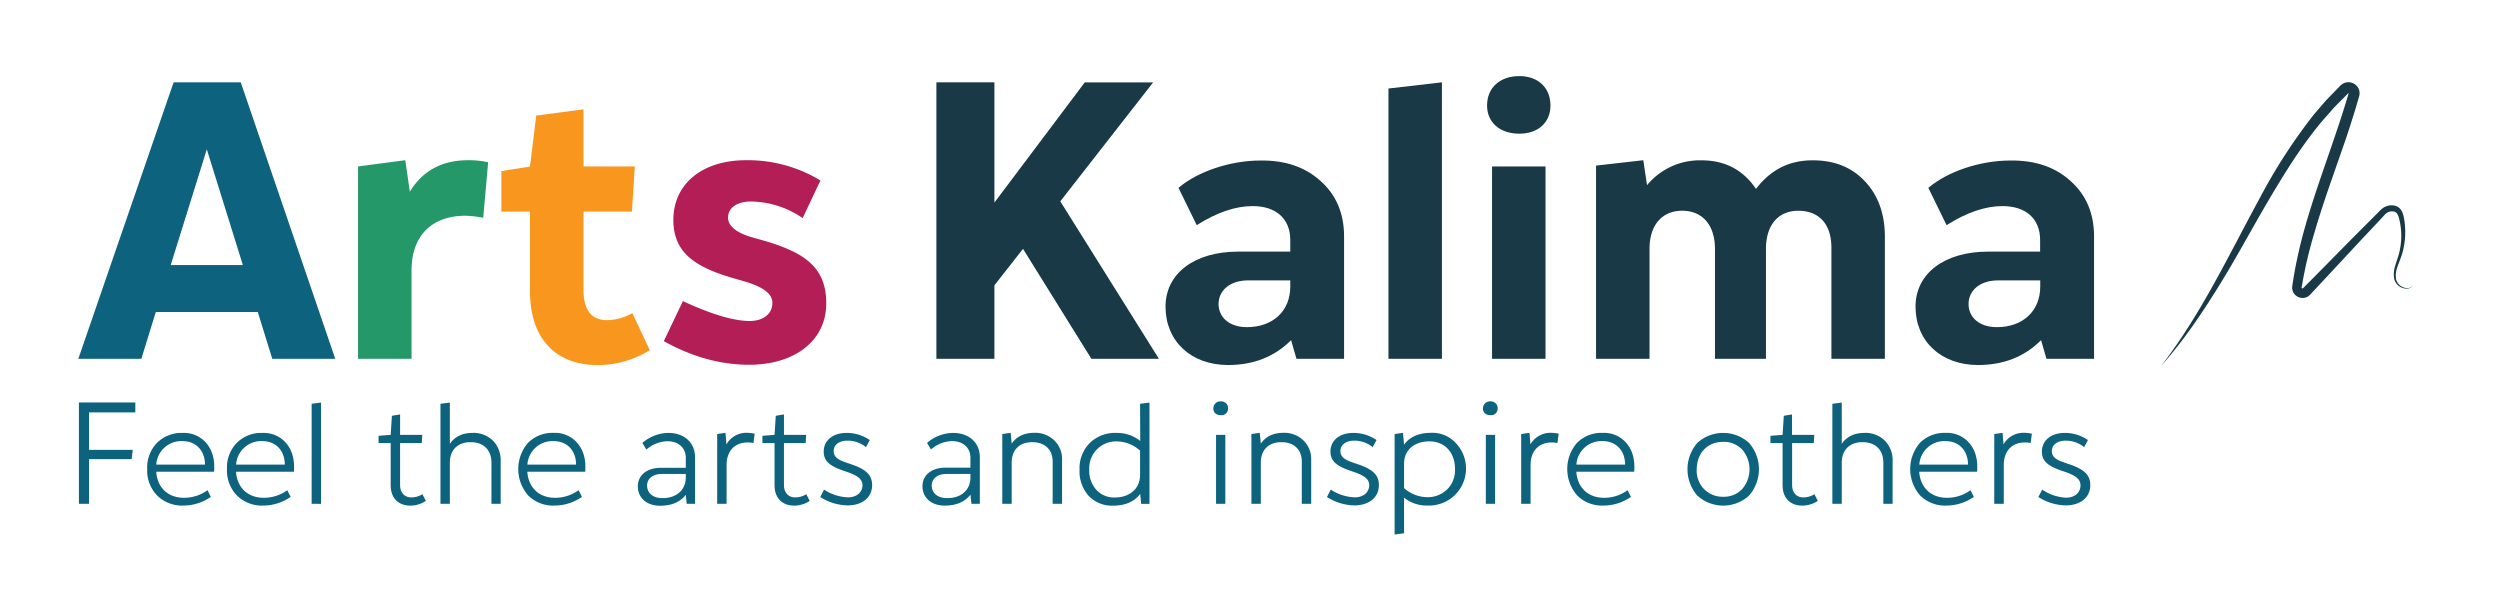 <svg id="Layer_1" data-name="Layer 1" xmlns="http://www.w3.org/2000/svg" viewBox="0 0 863.98 205.2"><defs><style>.cls-1{fill:#183945;}.cls-2{fill:#0d627d;}.cls-3{fill:#259869;}.cls-4{fill:#f8961d;}.cls-5{fill:#b41e56;}</style></defs><path class="cls-1" d="M377.17,124,353.54,86l-9.88,12.61V124H323.61V28.45h20.05V70l31.22-41.52h23.63l-32.08,41.1L400.51,124Z"/><path class="cls-1" d="M456.5,62.67c5.3,4.73,8,11.17,8,19V124H448.05l-1.86-6.44c-5.73,5.73-13,8.59-21.76,8.59-12.75,0-21.63-8.16-21.63-20.19,0-11.46,10-19,25.06-19h18.05v-4c0-7.44-5-11.74-13-11.74-5.87,0-12.31,2.15-19.33,6.59l-6.3-12.89c6.73-5.73,18-9.45,28.36-9.45C444.33,55.37,451.2,57.8,456.5,62.67ZM445.91,99.05V96.9H431.3c-6.16,0-10.17,3.43-10.17,8.16s3.87,8,9.74,8C439.89,113.08,445.91,107.49,445.91,99.05Z"/><path class="cls-1" d="M479.84,124V30.59l18.48-2.14V124Z"/><path class="cls-1" d="M513.92,36.47c0-6.16,4.44-10.17,11.17-10.17,6.45,0,10.74,4,10.74,10.17,0,5.87-4.29,9.73-10.74,9.73C518.36,46.2,513.92,42.34,513.92,36.47ZM515.64,124V57.52h18.48V124Z"/><path class="cls-1" d="M644.52,62.67c4.58,4.87,6.88,11.31,6.88,19.19V124H632.92V85.58c0-8-4.15-12.74-11.45-12.74-7,0-11.17,5-11.17,13.17V124H592.68V86c0-8.16-4.29-13.17-11.31-13.17s-11.31,5-11.31,13.17V124H551.58V57.23l16.33-1.86L569.2,64a23.65,23.65,0,0,1,18.9-8.59c8,0,14.32,3.29,18.76,9.88,5-6.59,11.46-9.88,19.48-9.88C633.93,55.37,639.94,57.8,644.52,62.67Z"/><path class="cls-1" d="M715.69,62.67c5.3,4.73,8,11.17,8,19V124H707.24l-1.86-6.44c-5.73,5.73-13,8.59-21.77,8.59-12.74,0-21.62-8.16-21.62-20.19,0-11.46,10-19,25.06-19h18v-4c0-7.44-5-11.74-13-11.74-5.87,0-12.31,2.15-19.33,6.59l-6.3-12.89c6.73-5.73,18-9.45,28.35-9.45C703.52,55.37,710.39,57.8,715.69,62.67Zm-10.6,36.38V96.9h-14.6c-6.16,0-10.17,3.43-10.17,8.16s3.86,8,9.74,8C699.08,113.08,705.09,107.49,705.09,99.05Z"/><path class="cls-2" d="M94.09,124l-5-16.18H53.85l-5,16.18H27.07L60,28.45h23.2L115.86,124ZM59,91.6H83.93l-12.46-40Z"/><path class="cls-3" d="M168.7,56.08,167,75.27a36.82,36.82,0,0,0-6.15-.71c-11.6,0-18.62,6.87-18.62,18.9V124H123.74V57.52l16.32-2.15,1.58,10.88c4.44-7.3,11.17-10.88,20.19-10.88A30.67,30.67,0,0,1,168.7,56.08Z"/><path class="cls-4" d="M224.55,121a33.89,33.89,0,0,1-18.05,5.15c-14.75,0-23.34-9.45-23.34-25.49V73.13h-9.88v-14l9.88-1.57,2.15-17.62,16.33-2.15V57.52h17.75l-1,15.61H201.64v26.92c0,7,2.72,10.59,8.16,10.59a17.8,17.8,0,0,0,8.73-2.43Z"/><path class="cls-5" d="M258.05,97.47l-5.44-1.58c-13-3.86-19.9-9-19.9-19.9,0-12.46,10-20.62,25.06-20.62a48.34,48.34,0,0,1,25.77,7l-6.15,13a32.23,32.23,0,0,0-17.9-5.73c-4.73,0-7.88,2.15-7.88,5.58,0,2.72,2.58,5,7.59,6.59l5.58,1.58c13.75,4.15,20.77,9.3,20.77,21.48,0,12.74-10.74,21.19-26.64,21.19-9.88,0-19.76-2.72-29.5-8.16L236,104.06c9.88,4.58,17.61,6.87,23.06,6.87,4.72,0,7.87-2.43,7.87-6.3C266.93,101.62,263.93,99.33,258.05,97.47Z"/><path class="cls-1" d="M746.89,126.42C760.77,108.49,770.3,88,781.13,68.14a190.45,190.45,0,0,1,18.58-28.63l2.8-3.26,1.41-1.63,1.5-1.54,3-3.08a7.2,7.2,0,0,1,1-.91,3.78,3.78,0,0,1,2-.67,3.89,3.89,0,0,1,3.48,1.84,3.7,3.7,0,0,1,.55,2,4,4,0,0,1-.14,1l-.15.52-.6,2.05c-.39,1.37-.81,2.72-1.24,4.08-.84,2.71-1.72,5.41-2.62,8.09-3.66,10.72-7.6,21.28-10.73,32a152.77,152.77,0,0,0-4,16.26l-.36,2.06-.18,1a.29.29,0,0,0,0,.15c0,.07.14.18.26.19a.22.22,0,0,0,.14,0s0,0,.37-.34l5.94-6,11.9-12.06,6-6,1.49-1.5.75-.76.38-.38a6.14,6.14,0,0,1,.47-.42,5.19,5.19,0,0,1,4.93-1,3.76,3.76,0,0,1,2,1.82,8.06,8.06,0,0,1,.71,2.26,26.4,26.4,0,0,1,.45,4.34A26,26,0,0,1,830,88.21c-.46,1.38-1,2.66-1.47,4a8.76,8.76,0,0,0-.52,4,3.92,3.92,0,0,0,2.38,3,3.54,3.54,0,0,0,2,.32A2.17,2.17,0,0,0,834,98.37a2.22,2.22,0,0,1-1.61,1.3,3.82,3.82,0,0,1-2.14-.19,4.32,4.32,0,0,1-2.84-3.18,9.22,9.22,0,0,1,.32-4.34c.38-1.39.9-2.72,1.26-4a24.56,24.56,0,0,0,.81-8.18,24,24,0,0,0-.63-4c-.29-1.33-.82-2.42-1.72-2.64a3.3,3.3,0,0,0-3,.77q-.15.14-.3.3l-.35.38-.72.78-1.44,1.55L815.91,83l-11.54,12.4-5.78,6.19a4.55,4.55,0,0,1-1.23,1,3.47,3.47,0,0,1-1.92.37,3.6,3.6,0,0,1-3-2.15,3.71,3.71,0,0,1-.26-1.93l.17-1.06.33-2.12a162.68,162.68,0,0,1,3.77-16.7c3.08-11,7-21.59,10.59-32.26.91-2.66,1.8-5.33,2.64-8,.43-1.34.85-2.68,1.24-4l.6-2,.15-.5s0,0,0,0h0s-.08-.07-.08-.06h0c.06-.07-.34.32-.54.53l-2.93,2.95-1.46,1.48-1.37,1.57-2.76,3.12c-7.16,8.54-13.07,18.1-18.77,27.79s-11,19.68-17,29.33S754.42,118,746.89,126.42Z"/><path class="cls-2" d="M46.77,142.53h-16v12.95h15.1l-.37,3.2H30.78V174.1H27.27v-35h19.5Z"/><path class="cls-2" d="M71.47,153.34c2,2.46,2.83,5.66,2.52,9.69H54c.36,5.51,4.09,9,9.54,9a13.71,13.71,0,0,0,8.18-2.62l1.15,2.31a16.69,16.69,0,0,1-9.54,3,12.21,12.21,0,0,1-9-3.46,12.37,12.37,0,0,1-3.46-9.18,12.22,12.22,0,0,1,3.36-9,11.9,11.9,0,0,1,8.91-3.46A10.1,10.1,0,0,1,71.47,153.34Zm-.63,7.23c0-4.88-3.15-8.13-7.76-8.13A8.69,8.69,0,0,0,54,160.57Z"/><path class="cls-2" d="M99.05,153.34c2,2.46,2.83,5.66,2.52,9.69h-20c.36,5.51,4.09,9,9.54,9a13.71,13.71,0,0,0,8.18-2.62l1.15,2.31a16.69,16.69,0,0,1-9.54,3,12.21,12.21,0,0,1-9-3.46,12.37,12.37,0,0,1-3.46-9.18,12.22,12.22,0,0,1,3.36-9,11.9,11.9,0,0,1,8.91-3.46A10.1,10.1,0,0,1,99.05,153.34Zm-.63,7.23c0-4.88-3.15-8.13-7.76-8.13a8.69,8.69,0,0,0-9.07,8.13Z"/><path class="cls-2" d="M107.7,174.1V139.54l3.25-.41v35Z"/><path class="cls-2" d="M147.18,173.1a9.47,9.47,0,0,1-5.4,1.63c-4.14,0-6.76-2.68-6.76-7V153.12h-4.19v-2.51l4.19-.32.42-6.6,2.83-.47v7.07h7.66l-.16,2.83h-7.5v14.53c0,2.57,1.52,4.25,3.88,4.25a7.18,7.18,0,0,0,3.83-1.11Z"/><path class="cls-2" d="M170.36,152.29a9.56,9.56,0,0,1,2.67,7.07V174.1h-3.19V159.89c0-4.41-2.73-7.08-7.19-7.08s-7.18,2.67-7.18,7.08V174.1h-3.25V139.54l3.25-.41v14.26q2.59-3.78,7.86-3.78A9.5,9.5,0,0,1,170.36,152.29Z"/><path class="cls-2" d="M199.72,153.34c2,2.46,2.84,5.66,2.52,9.69h-20c.37,5.51,4.09,9,9.54,9a13.71,13.71,0,0,0,8.18-2.62l1.16,2.31a16.75,16.75,0,0,1-9.55,3,12.17,12.17,0,0,1-9-3.46,13.86,13.86,0,0,1-.11-18.2,11.92,11.92,0,0,1,8.91-3.46A10.1,10.1,0,0,1,199.72,153.34Zm-.63,7.23c0-4.88-3.14-8.13-7.76-8.13a8.69,8.69,0,0,0-9.07,8.13Z"/><path class="cls-2" d="M240.2,158V174.1h-2.88L237,171c-1.94,2.52-4.93,3.78-8.91,3.78-4.56,0-7.66-2.68-7.66-6.71,0-3.83,3.15-6.4,7.92-6.4H237v-3.46c0-3.41-2.51-5.72-6.34-5.72a11.43,11.43,0,0,0-7.29,2.89L222,153.07a14,14,0,0,1,9-3.46C236.48,149.61,240.2,153,240.2,158ZM237,165v-1.21h-8.23c-3.09,0-5.14,1.57-5.14,4,0,2.67,2.1,4.35,5.24,4.35C233.7,172.21,237,169.38,237,165Z"/><path class="cls-2" d="M260.81,149.87l-.42,3.25a8.26,8.26,0,0,0-2-.21c-4.46,0-7.29,2.94-7.29,7.82V174.1h-3.25V150l2.88-.42.32,4a7.92,7.92,0,0,1,7.39-4A14.82,14.82,0,0,1,260.81,149.87Z"/><path class="cls-2" d="M279.84,173.1a9.47,9.47,0,0,1-5.4,1.63c-4.14,0-6.76-2.68-6.76-7V153.12h-4.19v-2.51l4.19-.32.42-6.6,2.83-.47v7.07h7.66l-.16,2.83h-7.5v14.53c0,2.57,1.52,4.25,3.88,4.25a7.18,7.18,0,0,0,3.83-1.11Z"/><path class="cls-2" d="M293,163.19l-1.83-.63c-4.56-1.62-6.5-3.3-6.5-6.5,0-3.83,3.14-6.45,7.91-6.45a14,14,0,0,1,8,2.47l-1.31,2.46a9.89,9.89,0,0,0-6.5-2.25c-2.78,0-4.66,1.46-4.66,3.61,0,1.89,1.36,3,4.45,4l1.84.63c4.82,1.68,7,3.57,7,7.13,0,4.25-3.41,7-8.49,7a18.32,18.32,0,0,1-9.44-2.89l1.31-2.57a16.12,16.12,0,0,0,8.29,2.68c3,0,5-1.73,5-4.25C298,165.6,296.41,164.4,293,163.19Z"/><path class="cls-2" d="M338.62,158V174.1h-2.88l-.37-3.15c-1.94,2.52-4.93,3.78-8.91,3.78-4.56,0-7.66-2.68-7.66-6.71,0-3.83,3.15-6.4,7.92-6.4h8.65v-3.46c0-3.41-2.52-5.72-6.34-5.72a11.43,11.43,0,0,0-7.29,2.89l-1.36-2.26a14,14,0,0,1,9-3.46C334.9,149.61,338.62,153,338.62,158ZM335.37,165v-1.21h-8.23c-3.09,0-5.14,1.57-5.14,4,0,2.67,2.1,4.35,5.24,4.35C332.12,172.21,335.37,169.38,335.37,165Z"/><path class="cls-2" d="M364.37,152.23a8.87,8.87,0,0,1,2.67,6.66V174.1h-3.25V159.52c0-4.14-2.67-6.71-7.08-6.71s-7.08,2.67-7.08,7.08V174.1h-3.25V150l2.89-.42.36,3.73c1.73-2.47,4.3-3.73,7.82-3.73A9.37,9.37,0,0,1,364.37,152.23Z"/><path class="cls-2" d="M394,139.54l3.25-.41v35h-2.88l-.31-3.46q-3.07,4.08-9.44,4.09a11.08,11.08,0,0,1-8.39-3.41,12.65,12.65,0,0,1-3.15-9,12.35,12.35,0,0,1,3.52-9.23,12.52,12.52,0,0,1,9.28-3.51,12.81,12.81,0,0,1,8.18,2.78Zm0,16.21a12.08,12.08,0,0,0-7.86-3.2,9.26,9.26,0,0,0-9.7,9.7,9.87,9.87,0,0,0,2.41,7,8.3,8.3,0,0,0,6.4,2.68c5.24,0,8.75-3.15,8.75-7.76Z"/><path class="cls-2" d="M419.32,141.17a2.43,2.43,0,0,1,2.62-2.46,2.34,2.34,0,0,1,2.47,2.46,2.25,2.25,0,0,1-2.47,2.31C420.32,143.48,419.32,142.59,419.32,141.17Zm.94,32.93V150.29h3.2V174.1Z"/><path class="cls-2" d="M450.47,152.23a8.87,8.87,0,0,1,2.67,6.66V174.1h-3.25V159.52c0-4.14-2.68-6.71-7.08-6.71s-7.08,2.67-7.08,7.08V174.1h-3.25V150l2.88-.42.37,3.73c1.73-2.47,4.3-3.73,7.81-3.73A9.4,9.4,0,0,1,450.47,152.23Z"/><path class="cls-2" d="M468.13,163.19l-1.83-.63c-4.56-1.62-6.5-3.3-6.5-6.5,0-3.83,3.14-6.45,7.92-6.45a14,14,0,0,1,8,2.47l-1.32,2.46a9.89,9.89,0,0,0-6.5-2.25c-2.78,0-4.66,1.46-4.66,3.61,0,1.89,1.36,3,4.45,4l1.84.63c4.82,1.68,7,3.57,7,7.13,0,4.25-3.41,7-8.5,7a18.32,18.32,0,0,1-9.44-2.89l1.31-2.57a16.12,16.12,0,0,0,8.29,2.68c3,0,5-1.73,5-4.25C473.17,165.6,471.54,164.4,468.13,163.19Z"/><path class="cls-2" d="M503,153a12.78,12.78,0,0,1-9.6,21.71,12.28,12.28,0,0,1-8.17-2.73v12.32l-3.26.42V150l2.89-.42.37,4.09c2-2.73,5.13-4.09,9.38-4.09A10.9,10.9,0,0,1,503,153Zm-2.88,16.15a9.41,9.41,0,0,0,2.72-7.08c0-5.71-3.56-9.54-8.86-9.54s-8.75,3.09-8.75,7.71v8.44a12.25,12.25,0,0,0,7.86,3.14A9.55,9.55,0,0,0,500.07,169.17Z"/><path class="cls-2" d="M512.49,141.17a2.44,2.44,0,0,1,2.63-2.46,2.34,2.34,0,0,1,2.46,2.46,2.25,2.25,0,0,1-2.46,2.31C513.49,143.48,512.49,142.59,512.49,141.17Zm1,32.93V150.29h3.2V174.1Z"/><path class="cls-2" d="M538.66,149.87l-.42,3.25a8.29,8.29,0,0,0-2-.21c-4.45,0-7.28,2.94-7.28,7.82V174.1h-3.25V150l2.88-.42.31,4a8,8,0,0,1,7.4-4A14.82,14.82,0,0,1,538.66,149.87Z"/><path class="cls-2" d="M562.25,153.34c2,2.46,2.83,5.66,2.52,9.69h-20c.37,5.51,4.09,9,9.54,9a13.69,13.69,0,0,0,8.18-2.62l1.16,2.31a16.75,16.75,0,0,1-9.55,3,12.17,12.17,0,0,1-9-3.46,13.83,13.83,0,0,1-.11-18.2,11.92,11.92,0,0,1,8.91-3.46A10.1,10.1,0,0,1,562.25,153.34Zm-.63,7.23c0-4.88-3.14-8.13-7.76-8.13a8.69,8.69,0,0,0-9.07,8.13Z"/><path class="cls-2" d="M586.58,171.27a13.88,13.88,0,0,1,0-18.2,13.28,13.28,0,0,1,17.88,0,13.85,13.85,0,0,1,0,18.2,13.28,13.28,0,0,1-17.88,0Zm15.42-16a8.73,8.73,0,0,0-6.5-2.57c-5.25,0-9.07,3.67-9.13,9.49a9.09,9.09,0,0,0,2.57,6.86,9,9,0,0,0,6.56,2.63,8.77,8.77,0,0,0,6.5-2.57,10.45,10.45,0,0,0,0-13.84Z"/><path class="cls-2" d="M628.22,173.1a9.5,9.5,0,0,1-5.4,1.63c-4.15,0-6.77-2.68-6.77-7V153.12h-4.19v-2.51l4.19-.32.42-6.6,2.83-.47v7.07H627l-.16,2.83h-7.5v14.53c0,2.57,1.52,4.25,3.88,4.25a7.16,7.16,0,0,0,3.83-1.11Z"/><path class="cls-2" d="M651.39,152.29a9.53,9.53,0,0,1,2.68,7.07V174.1h-3.2V159.89c0-4.41-2.73-7.08-7.18-7.08s-7.19,2.67-7.19,7.08V174.1h-3.25V139.54l3.25-.41v14.26q2.6-3.78,7.87-3.78A9.49,9.49,0,0,1,651.39,152.29Z"/><path class="cls-2" d="M680.76,153.34c2,2.46,2.83,5.66,2.51,9.69h-20c.37,5.51,4.09,9,9.55,9a13.68,13.68,0,0,0,8.17-2.62l1.16,2.31a16.74,16.74,0,0,1-9.54,3,12.18,12.18,0,0,1-9-3.46,13.86,13.86,0,0,1-.11-18.2,11.94,11.94,0,0,1,8.92-3.46A10.11,10.11,0,0,1,680.76,153.34Zm-.63,7.23c0-4.88-3.15-8.13-7.76-8.13a8.68,8.68,0,0,0-9.07,8.13Z"/><path class="cls-2" d="M702.2,149.87l-.42,3.25a8.2,8.2,0,0,0-2-.21c-4.46,0-7.29,2.94-7.29,7.82V174.1H689.2V150l2.88-.42.32,4a7.92,7.92,0,0,1,7.39-4A14.82,14.82,0,0,1,702.2,149.87Z"/><path class="cls-2" d="M714,163.19l-1.84-.63c-4.56-1.62-6.5-3.3-6.5-6.5,0-3.83,3.15-6.45,7.92-6.45a14,14,0,0,1,8,2.47l-1.31,2.46a9.93,9.93,0,0,0-6.5-2.25c-2.78,0-4.67,1.46-4.67,3.61,0,1.89,1.36,3,4.45,4l1.84.63c4.82,1.68,7,3.57,7,7.13,0,4.25-3.41,7-8.5,7a18.32,18.32,0,0,1-9.44-2.89l1.32-2.57A16.07,16.07,0,0,0,714,172c3,0,5-1.73,5-4.25C719,165.6,717.35,164.4,714,163.19Z"/></svg>
